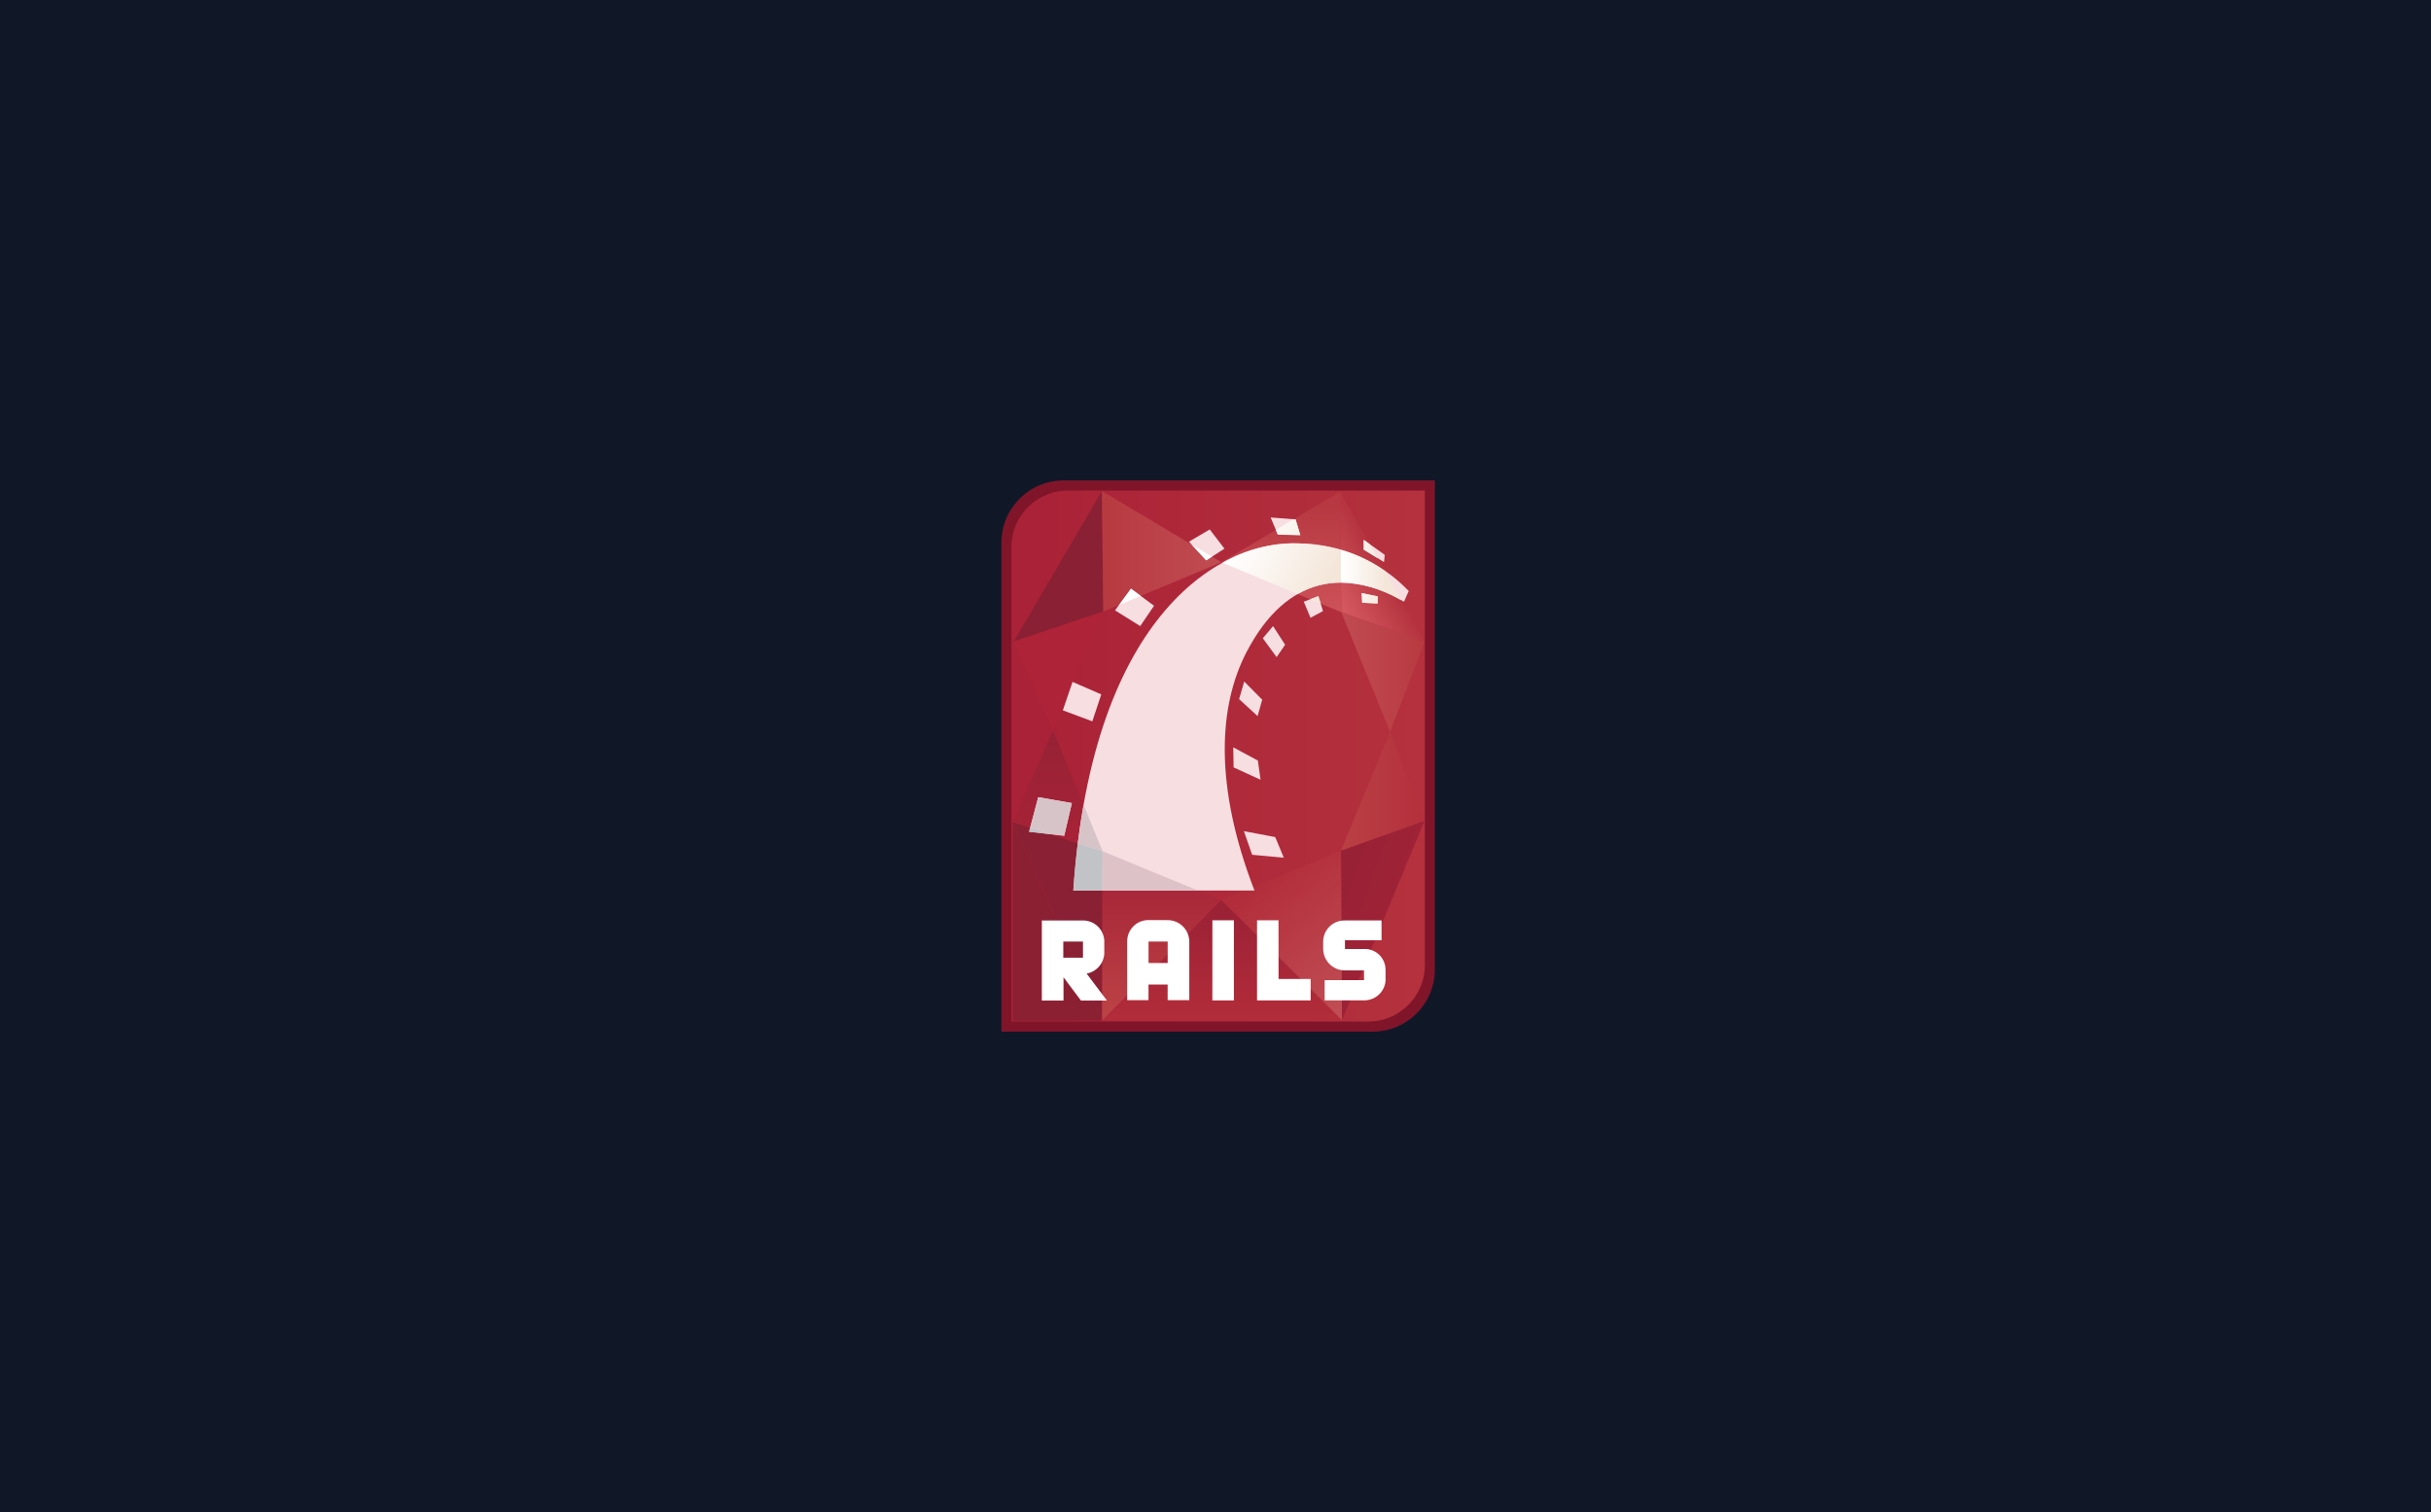 <svg width="463" height="288" viewBox="0 0 463 288" fill="none" xmlns="http://www.w3.org/2000/svg">
<rect width="463" height="288" fill="#101828"/>
<path d="M273.276 184.635C273.277 186.193 272.97 187.736 272.374 189.175C271.778 190.615 270.905 191.923 269.803 193.025C268.702 194.126 267.394 195 265.955 195.597C264.516 196.193 262.973 196.5 261.415 196.5H190.724V103.365C190.724 100.219 191.973 97.201 194.197 94.977C196.422 92.751 199.439 91.501 202.585 91.5H273.276V184.635Z" fill="#80152A"/>
<path d="M271.375 183.521C271.411 184.981 271.149 186.433 270.607 187.789C270.064 189.145 269.252 190.377 268.219 191.409C267.187 192.442 265.955 193.254 264.599 193.797C263.243 194.339 261.791 194.601 260.331 194.565H192.625V104.479C192.59 103.019 192.852 101.567 193.395 100.211C193.938 98.856 194.751 97.624 195.784 96.592C196.817 95.559 198.048 94.748 199.405 94.206C200.761 93.664 202.213 93.403 203.673 93.439H271.375V183.521Z" fill="url(#paint0_linear_466_7977)"/>
<path d="M209.871 93.529L210.126 116.479L193.071 122.19L209.871 93.529Z" fill="#8A2034"/>
<path d="M209.871 93.529L210.126 116.479L232.634 107.096L209.871 93.529Z" fill="url(#paint1_linear_466_7977)"/>
<path d="M200.553 139.117L210.126 116.479L193.071 122.19L200.553 139.117Z" fill="#AE2338"/>
<path d="M200.552 139.118L209.999 162.135L192.88 156.619L200.552 139.118Z" fill="url(#paint2_linear_466_7977)"/>
<path d="M209.905 194.407L209.999 162.135L192.88 156.619L209.905 194.407Z" fill="#8A2034"/>
<path d="M209.905 194.407L192.88 194.411V156.619L209.905 194.407Z" fill="#8C2033"/>
<path d="M209.905 194.407L209.999 162.135L232.592 171.431L209.905 194.407Z" fill="url(#paint3_linear_466_7977)"/>
<path d="M255.205 93.656L255.46 116.61L232.634 107.096L255.205 93.656Z" fill="url(#paint4_linear_466_7977)"/>
<path d="M255.205 93.656L255.46 116.61L271.315 122.254L255.205 93.656Z" fill="url(#paint5_linear_466_7977)"/>
<path d="M264.764 139.387L255.46 116.61L271.315 122.254L264.764 139.387Z" fill="url(#paint6_linear_466_7977)"/>
<path d="M264.764 139.388L255.396 162.038L271.281 156.364L264.764 139.388Z" fill="url(#paint7_linear_466_7977)"/>
<path d="M255.588 194.348L255.396 162.038L271.281 156.364L255.588 194.348Z" fill="url(#paint8_linear_466_7977)"/>
<path d="M255.587 194.348L255.396 162.038L232.607 171.424L255.587 194.348Z" fill="url(#paint9_linear_466_7977)"/>
<path d="M255.587 194.348L209.909 194.411L232.607 171.424L255.587 194.348Z" fill="url(#paint10_linear_466_7977)"/>
<path d="M234.947 146.164L240.085 148.519L239.564 144.859L234.88 142.339L234.947 146.164ZM196 158.426L202.69 159.176L204.149 152.959L197.744 151.834L196 158.426ZM219.794 115.376L215.406 112.125L212.361 116.25L217.165 119.25L219.794 115.376ZM233.204 104.501L230.399 100.841L226.454 103.17L229.735 106.74L233.204 104.501ZM247.66 101.933L246.756 98.933L242.001 98.558L243.381 101.839L247.66 101.933ZM263.736 105.683L259.743 102.829V104.681L263.594 107.063L263.736 105.683ZM209.744 132.255L204.276 129.878L202.42 135.296L208.045 137.389L209.744 132.255ZM236.969 129.803L235.994 133.155L239.515 136.391L240.396 133.275L236.969 129.803ZM259.439 114.803L262.364 114.945L262.39 113.588L259.345 112.969L259.439 114.803ZM247.281 103.5C233.215 102.803 208.034 116.134 204.419 169.616H238.919C231.186 149.58 232.083 134.464 237.4 124.219C245.133 109.32 256.645 108.334 267.4 114.615C267.775 113.711 268.304 112.571 268.304 112.571C265.587 109.727 262.326 107.458 258.714 105.9C255.103 104.341 251.215 103.525 247.281 103.5ZM248.313 114.6L249.595 117.668L251.973 116.385L251.091 113.554L248.313 114.6ZM240.513 121.568L243.137 125.16L244.754 122.805L242.463 119.25L240.513 121.568ZM244.506 163.369L242.875 159.431L236.905 158.306L238.476 162.806L244.506 163.369Z" fill="#F7DEE1"/>
<path d="M213.134 115.234L217.259 113.509L215.406 112.136L213.134 115.234ZM229.72 106.721L230.815 106.012L226.953 103.71L229.72 106.721Z" fill="white"/>
<path d="M197.732 151.834L196.184 157.684L199.851 158.865L202.675 159.188L204.134 152.97L197.732 151.834ZM206.369 153.293C205.956 155.63 205.591 158.07 205.274 160.613L209.999 162.135L206.369 153.293Z" fill="#D7C4C9"/>
<path d="M196.184 157.684L195.989 158.426L199.851 158.865L196.184 157.684ZM209.999 162.135L205.274 160.612C204.907 163.604 204.622 166.605 204.419 169.612H209.976L209.999 162.135Z" fill="#C2C3C6"/>
<path d="M209.976 169.616H228.179L209.999 162.135L209.976 169.616Z" fill="#DDC3C8"/>
<path d="M260.8 103.586L259.727 102.836V104.689L262.311 106.286L260.8 103.586ZM263.687 108.716C261.157 106.901 258.328 105.544 255.329 104.708L255.396 110.966C259.431 111.087 263.367 112.236 266.834 114.304L263.687 108.716ZM259.439 114.803L262.364 114.945L262.39 113.588L259.345 112.969L259.439 114.803Z" fill="url(#paint11_linear_466_7977)"/>
<path d="M255.329 104.708C252.701 104 250.001 103.595 247.281 103.5C242.216 103.381 237.216 104.659 232.829 107.194L247.15 113.149C249.659 111.707 252.506 110.956 255.4 110.97L255.329 104.708ZM247.641 101.914L246.737 98.914L246.411 98.884L242.987 100.92L243.362 101.809L247.641 101.914ZM249.516 114.131L251.534 114.975L251.087 113.543L249.516 114.131Z" fill="url(#paint12_linear_466_7977)"/>
<path d="M210.318 181.665V179.122C210.257 178.132 209.834 177.198 209.131 176.497C208.427 175.797 207.491 175.38 206.5 175.324H198.426V190.575H202.551V186.135L205.881 190.575H210.828L206.958 185.437C207.857 185.27 208.674 184.808 209.283 184.126C209.891 183.443 210.255 182.577 210.318 181.665ZM206.26 182.415H202.51V179.34H206.26V182.415ZM222.269 175.249H218.519C217.495 175.297 216.528 175.734 215.816 176.471C215.103 177.207 214.698 178.188 214.683 179.212V190.5H218.74V187.522H222.385V190.5H226.51V179.19C226.46 178.109 225.988 177.091 225.194 176.355C224.401 175.619 223.35 175.224 222.269 175.256V175.249ZM222.393 183.427H218.748V179.34H222.393V183.427ZM260.125 180.75H256.158V179.085H263.125V175.316H256.135C255.073 175.296 254.046 175.693 253.275 176.422C252.503 177.152 252.049 178.155 252.01 179.216V180.832C252.044 181.898 252.489 182.908 253.252 183.653C254.014 184.397 255.035 184.818 256.101 184.826H259.788V186.679H252.288V190.53H259.675C260.715 190.574 261.733 190.216 262.517 189.53C263.301 188.845 263.791 187.884 263.886 186.847V184.826C263.918 183.789 263.542 182.782 262.838 182.019C262.135 181.257 261.161 180.801 260.125 180.75ZM243.501 175.282H239.414V190.549H249.625V186.465H243.513L243.501 175.282ZM230.901 190.549H235V175.29H230.909L230.901 190.549Z" fill="white"/>
<defs>
<linearGradient id="paint0_linear_466_7977" x1="192.629" y1="144" x2="271.375" y2="144" gradientUnits="userSpaceOnUse">
<stop offset="0.08" stop-color="#AA2237"/>
<stop offset="0.982" stop-color="#B4313D"/>
</linearGradient>
<linearGradient id="paint1_linear_466_7977" x1="209.871" y1="105.004" x2="232.634" y2="105.004" gradientUnits="userSpaceOnUse">
<stop offset="0.037" stop-color="#B83A41"/>
<stop offset="0.896" stop-color="#BF4A50"/>
</linearGradient>
<linearGradient id="paint2_linear_466_7977" x1="201.441" y1="162.135" x2="201.441" y2="139.118" gradientUnits="userSpaceOnUse">
<stop offset="0.037" stop-color="#A92237"/>
<stop offset="0.939" stop-color="#972235"/>
</linearGradient>
<linearGradient id="paint3_linear_466_7977" x1="221.249" y1="194.407" x2="221.249" y2="162.135" gradientUnits="userSpaceOnUse">
<stop offset="0.037" stop-color="#BC4245"/>
<stop offset="0.939" stop-color="#A42136"/>
</linearGradient>
<linearGradient id="paint4_linear_466_7977" x1="244.045" y1="116.61" x2="244.045" y2="93.656" gradientUnits="userSpaceOnUse">
<stop offset="0.037" stop-color="#CC5057"/>
<stop offset="0.896" stop-color="#B73840"/>
</linearGradient>
<linearGradient id="paint5_linear_466_7977" x1="253.66" y1="113.498" x2="263.41" y2="107.869" gradientUnits="userSpaceOnUse">
<stop offset="0.08" stop-color="#D4575F"/>
<stop offset="0.945" stop-color="#B63540"/>
</linearGradient>
<linearGradient id="paint6_linear_466_7977" x1="255.46" y1="127.999" x2="271.315" y2="127.999" gradientUnits="userSpaceOnUse">
<stop stop-color="#C04B51"/>
<stop offset="1" stop-color="#B83A41"/>
</linearGradient>
<linearGradient id="paint7_linear_466_7977" x1="255.396" y1="150.713" x2="271.281" y2="150.713" gradientUnits="userSpaceOnUse">
<stop stop-color="#BA4044"/>
<stop offset="1" stop-color="#B4303C"/>
</linearGradient>
<linearGradient id="paint8_linear_466_7977" x1="252.059" y1="171.214" x2="264.261" y2="175.658" gradientUnits="userSpaceOnUse">
<stop stop-color="#972136"/>
<stop offset="1" stop-color="#9F2236"/>
</linearGradient>
<linearGradient id="paint9_linear_466_7977" x1="241.607" y1="163.875" x2="262.386" y2="188.64" gradientUnits="userSpaceOnUse">
<stop offset="0.037" stop-color="#B22C3A"/>
<stop offset="0.939" stop-color="#C04D53"/>
</linearGradient>
<linearGradient id="paint10_linear_466_7977" x1="232.746" y1="194.411" x2="232.746" y2="171.424" gradientUnits="userSpaceOnUse">
<stop offset="0.037" stop-color="#B22C3A"/>
<stop offset="0.939" stop-color="#9B2135"/>
</linearGradient>
<linearGradient id="paint11_linear_466_7977" x1="255.329" y1="108.881" x2="266.837" y2="108.881" gradientUnits="userSpaceOnUse">
<stop offset="0.037" stop-color="white"/>
<stop offset="0.742" stop-color="#F4E6D9"/>
</linearGradient>
<linearGradient id="paint12_linear_466_7977" x1="236.357" y1="101.07" x2="254.924" y2="111.791" gradientUnits="userSpaceOnUse">
<stop offset="0.037" stop-color="white"/>
<stop offset="0.896" stop-color="#F4E6D9"/>
</linearGradient>
</defs>
</svg>
